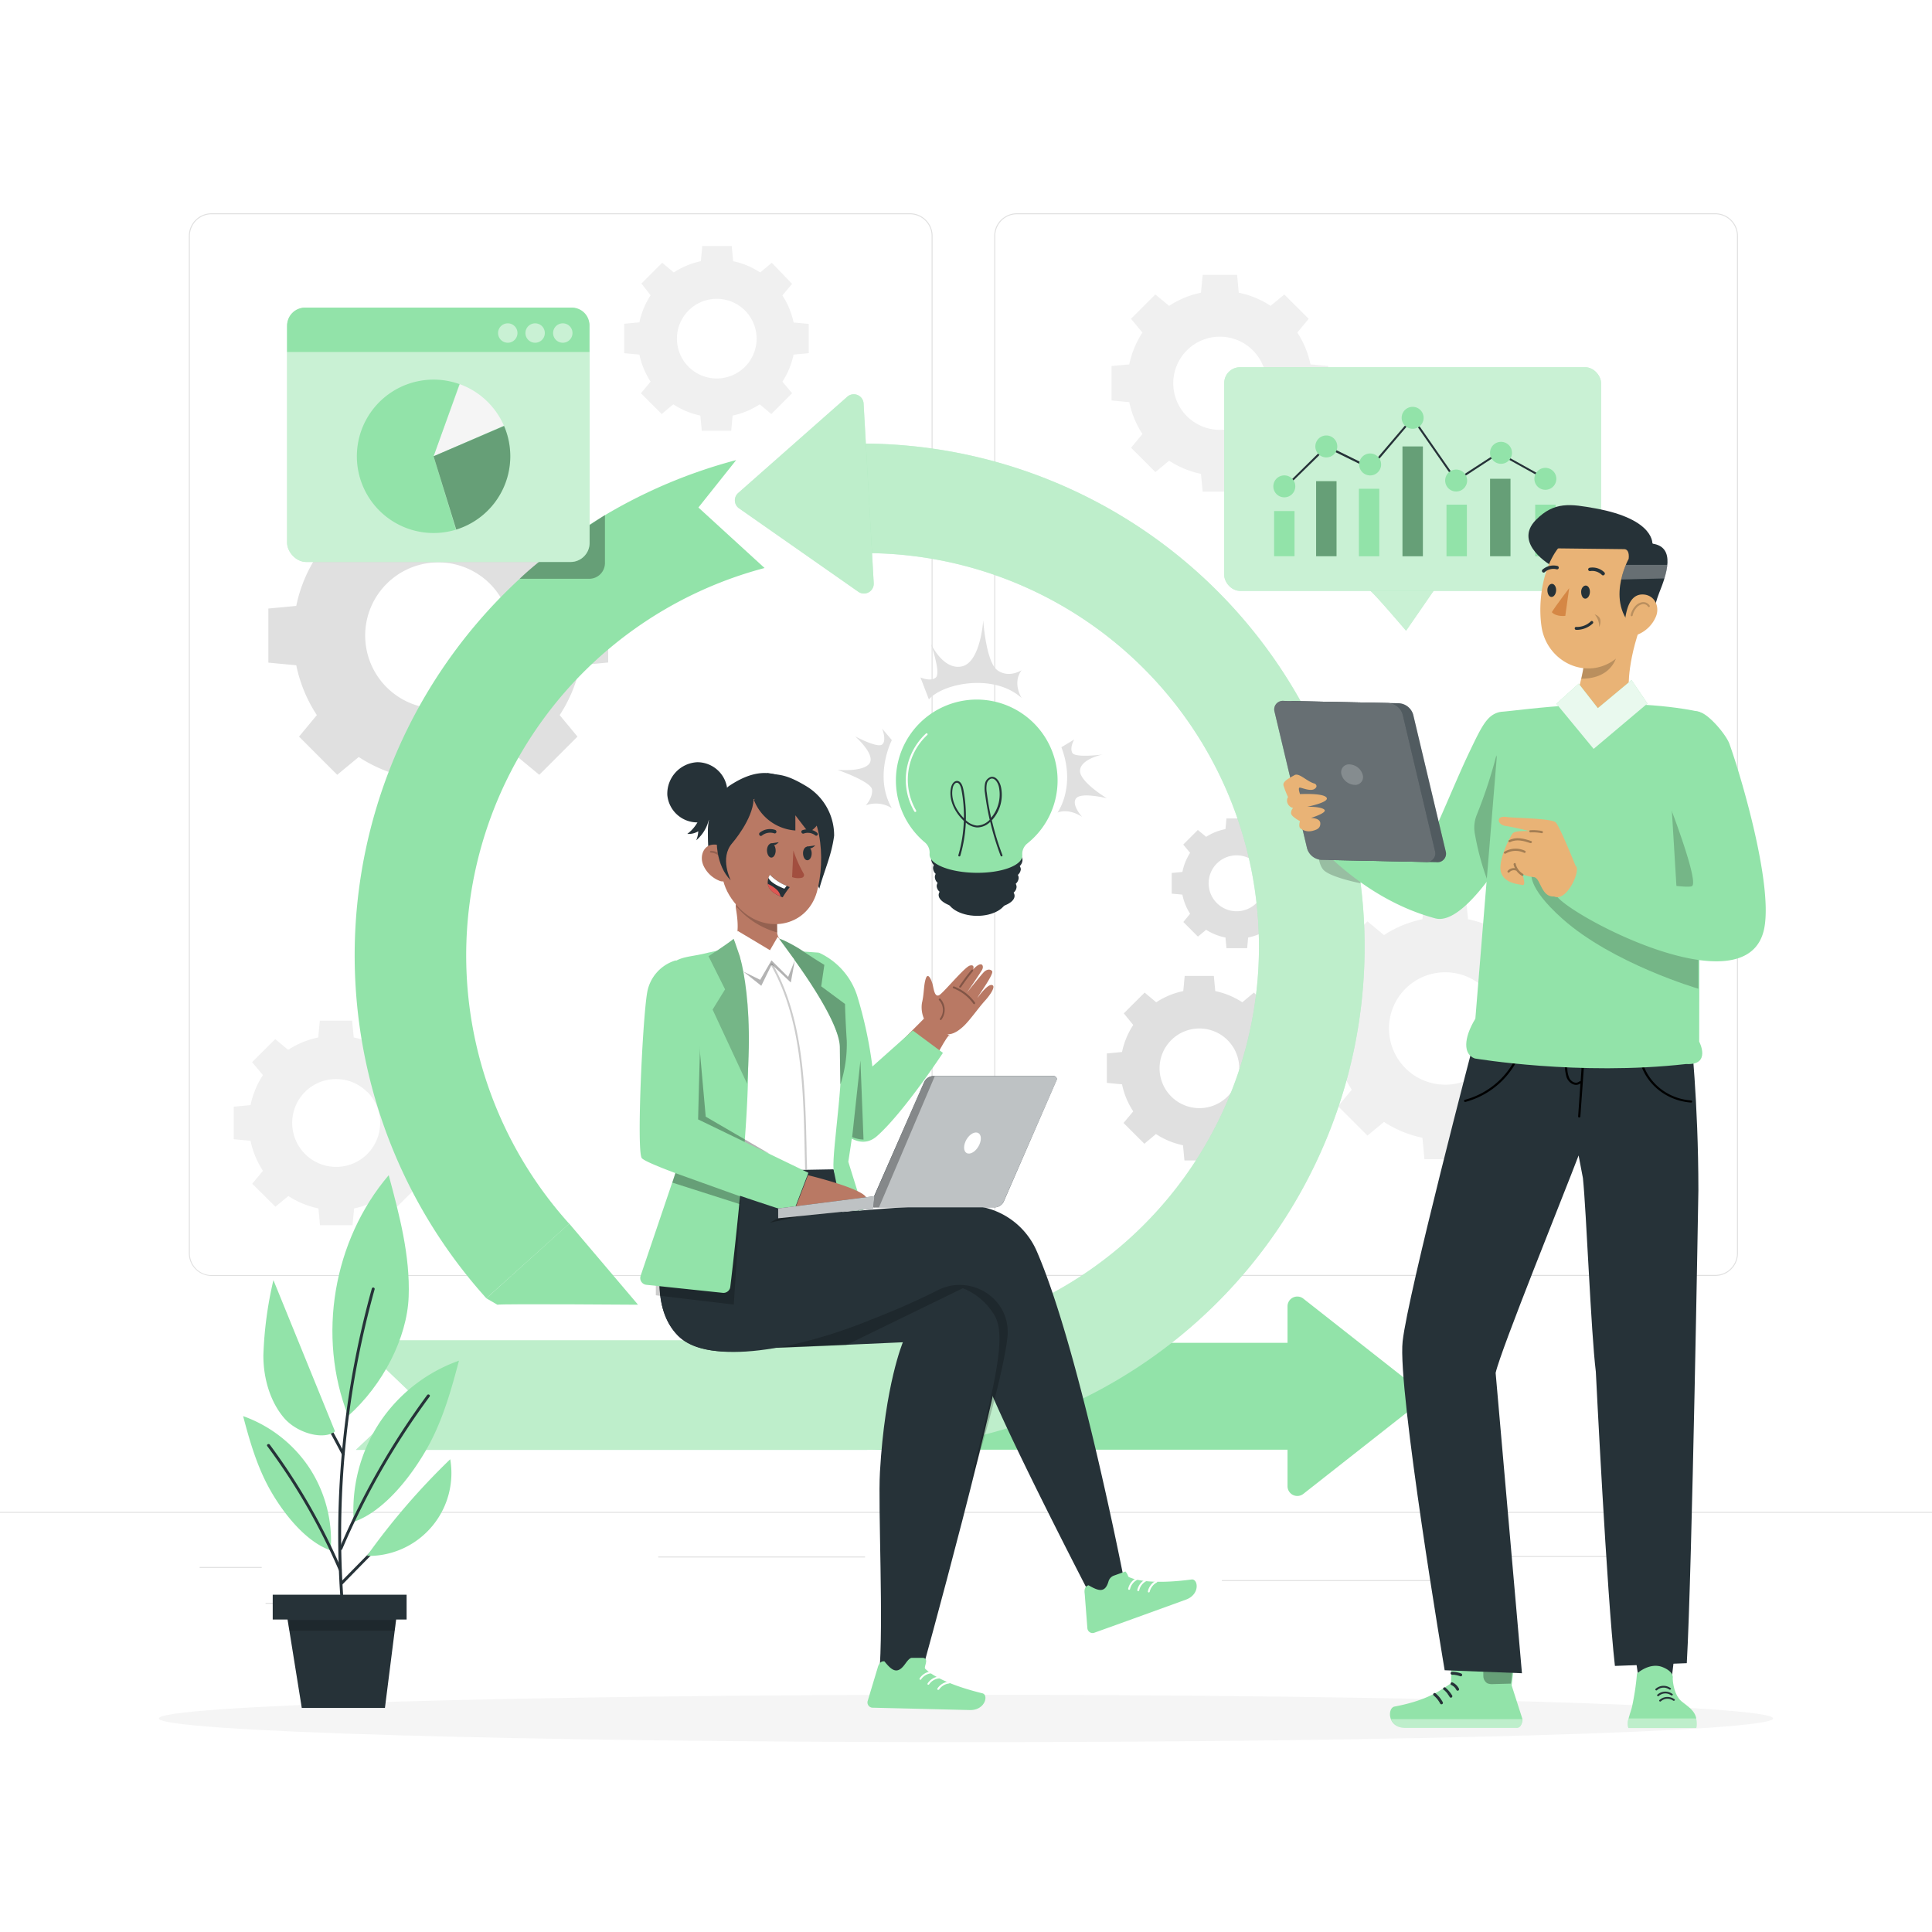 <svg class="animated" id="freepik_stories-agile-method" xmlns="http://www.w3.org/2000/svg" viewBox="0 0 500 500" version="1.1" xmlns:xlink="http://www.w3.org/1999/xlink" xmlns:svgjs="http://svgjs.com/svgjs"><style>svg#freepik_stories-agile-method:not(.animated) .animable {opacity: 0;}svg#freepik_stories-agile-method.animated #freepik--light-bulb--inject-20 {animation: 6s Infinite  linear heartbeat;animation-delay: 0s;}svg#freepik_stories-agile-method.animated #freepik--speech-bubble--inject-20 {animation: 6s Infinite  linear floating;animation-delay: 0s;}svg#freepik_stories-agile-method.animated #freepik--Tab--inject-20 {animation: 6s Infinite  linear floating;animation-delay: 0s;}            @keyframes heartbeat {                0% {                    transform: scale(1);                }                10% {                    transform: scale(1.1);                }                30% {                    transform: scale(1);                }                40% {                    transform: scale(1);                }                50% {                    transform: scale(1.1);                }                60% {                    transform: scale(1);                }                100% {                    transform: scale(1);                }            }                    @keyframes floating {                0% {                    opacity: 1;                    transform: translateY(0px);                }                50% {                    transform: translateY(-10px);                }                100% {                    opacity: 1;                    transform: translateY(0px);                }            }        </style><g id="freepik--background-complete--inject-20" class="animable" style="transform-origin: 250px 235.135px;"><path d="M82,143.89a37.23,37.23,0,0,0-5.33,12.92l-7.22.68v14l7.22.68A37.28,37.28,0,0,0,82,185.07l-4.61,5.56,9.88,9.89,5.57-4.61a37.42,37.42,0,0,0,12.92,5.33l.68,7.22h14l.68-7.22A37.42,37.42,0,0,0,134,195.91l5.57,4.61,9.88-9.89-4.61-5.56a37.28,37.28,0,0,0,5.33-12.93l7.22-.68v-14l-7.22-.68a37.23,37.23,0,0,0-5.33-12.92l4.61-5.57-9.88-9.88L134,133.05a37.25,37.25,0,0,0-12.92-5.34l-.68-7.21h-14l-.68,7.21a37.25,37.25,0,0,0-12.92,5.34l-5.57-4.61-9.88,9.88Zm44.81,7.21a18.92,18.92,0,1,1-26.76,0A18.91,18.91,0,0,1,126.82,151.1Z" style="fill: rgb(224, 224, 224); transform-origin: 113.42px 164.48px;" id="el8l64mxc9ihu" class="animable"></path><path d="M168.38,76.42a20.28,20.28,0,0,0-2.9,7l-3.93.37v7.61l3.93.37a20.28,20.28,0,0,0,2.9,7l-2.51,3,5.38,5.38,3-2.51a20.45,20.45,0,0,0,7,2.91l.37,3.93h7.61l.38-3.93a20.53,20.53,0,0,0,7-2.91l3,2.51,5.38-5.38-2.51-3a20.28,20.28,0,0,0,2.9-7l3.93-.37V83.83l-3.93-.37a20.28,20.28,0,0,0-2.9-7l2.51-3L199.74,68l-3,2.51a20.34,20.34,0,0,0-7-2.91l-.37-3.93h-7.62l-.37,3.93a20.26,20.26,0,0,0-7,2.91l-3-2.51-5.38,5.38Zm24.41,3.93a10.31,10.31,0,1,1-14.58,0A10.31,10.31,0,0,1,192.79,80.35Z" style="fill: rgb(240, 240, 240); transform-origin: 185.43px 87.575px;" id="eld95p1noexws" class="animable"></path><path d="M308,220.71a14.51,14.51,0,0,0-2,4.95l-2.76.26v5.35l2.76.26a14.35,14.35,0,0,0,2,4.95l-1.76,2.13,3.78,3.78,2.13-1.76a14.43,14.43,0,0,0,5,2l.26,2.76h5.35l.26-2.76a14.43,14.43,0,0,0,4.95-2l2.13,1.76,3.78-3.78-1.76-2.13a14.35,14.35,0,0,0,2-4.95l2.76-.26v-5.35l-2.76-.26a14.38,14.38,0,0,0-2-4.94l1.76-2.14-3.78-3.78-2.13,1.77a14.26,14.26,0,0,0-4.95-2l-.26-2.76h-5.35l-.26,2.76a14.43,14.43,0,0,0-5,2L310,214.8l-3.78,3.78Zm17.16,2.77a7.24,7.24,0,1,1-10.25,0A7.25,7.25,0,0,1,325.16,223.48Z" style="fill: rgb(224, 224, 224); transform-origin: 320.06px 228.6px;" id="el38k6vd2od6r" class="animable"></path><path d="M293.28,265.26a20.24,20.24,0,0,0-2.9,7l-3.93.37v7.62l3.93.37a20.24,20.24,0,0,0,2.9,7l-2.51,3,5.39,5.38,3-2.51a20.28,20.28,0,0,0,7,2.9l.37,3.93h7.61l.37-3.93a20.36,20.36,0,0,0,7-2.9l3,2.51,5.38-5.38-2.51-3a20.24,20.24,0,0,0,2.9-7l3.93-.37v-7.62l-3.93-.37a20.24,20.24,0,0,0-2.9-7l2.51-3-5.38-5.38-3,2.51a20.36,20.36,0,0,0-7-2.9l-.37-3.93H306.6l-.37,3.93a20.28,20.28,0,0,0-7,2.9l-3-2.51-5.39,5.38Zm24.41,3.92a10.31,10.31,0,1,1-14.57,0A10.32,10.32,0,0,1,317.69,269.18Z" style="fill: rgb(224, 224, 224); transform-origin: 310.33px 276.44px;" id="elainqasca93" class="animable"></path><path d="M349.84,250.33a28.55,28.55,0,0,0-4.1,9.94l-5.56.52v10.75l5.56.53a28.71,28.71,0,0,0,4.1,9.94l-3.55,4.28,7.61,7.6,4.28-3.54a28.55,28.55,0,0,0,9.94,4.1l.52,5.55h10.75l.53-5.55a28.71,28.71,0,0,0,9.94-4.1l4.28,3.54,7.6-7.6L398.2,282a28.71,28.71,0,0,0,4.1-9.94l5.55-.53V260.79l-5.55-.52a28.55,28.55,0,0,0-4.1-9.94l3.54-4.29-7.6-7.6L389.86,242a28.92,28.92,0,0,0-9.94-4.11l-.53-5.55H368.64l-.52,5.56a28.55,28.55,0,0,0-9.94,4.1l-4.28-3.55-7.61,7.6Zm34.47,5.55a14.55,14.55,0,1,1-20.58,0A14.56,14.56,0,0,1,384.31,255.88Z" style="fill: rgb(240, 240, 240); transform-origin: 374.015px 266.17px;" id="elb4ghz4vou8j" class="animable"></path><path d="M295.66,86.06a23.88,23.88,0,0,0-3.4,8.24l-4.6.43v8.91l4.6.44a23.88,23.88,0,0,0,3.4,8.24l-2.94,3.55,6.3,6.3,3.55-2.94a24,24,0,0,0,8.24,3.4l.44,4.6h8.91l.43-4.6a23.88,23.88,0,0,0,8.24-3.4l3.55,2.94,6.3-6.3-2.93-3.55a23.88,23.88,0,0,0,3.4-8.24l4.6-.44V94.73l-4.6-.43a23.71,23.71,0,0,0-3.41-8.24l2.94-3.55-6.3-6.3-3.55,2.94a23.69,23.69,0,0,0-8.24-3.4l-.43-4.61h-8.91l-.44,4.61a23.77,23.77,0,0,0-8.24,3.4L299,76.21l-6.3,6.3Zm28.57,4.6a12.06,12.06,0,1,1-17.06,0A12.07,12.07,0,0,1,324.23,90.66Z" style="fill: rgb(240, 240, 240); transform-origin: 315.705px 99.185px;" id="elmqydtg9z4vd" class="animable"></path><path d="M68.05,278.23A22.51,22.51,0,0,0,64.84,286l-4.34.41v8.42l4.34.4A22.56,22.56,0,0,0,68.05,303l-2.77,3.35,6,5.95,3.35-2.77a22.56,22.56,0,0,0,7.78,3.21l.4,4.34h8.42l.41-4.34a22.51,22.51,0,0,0,7.77-3.21l3.35,2.77,6-5.95L105.89,303a22.56,22.56,0,0,0,3.21-7.78l4.34-.4v-8.42L109.1,286a22.51,22.51,0,0,0-3.21-7.77l2.77-3.35-6-5.95-3.35,2.77a22.51,22.51,0,0,0-7.77-3.21l-.41-4.34H82.76l-.4,4.34a22.56,22.56,0,0,0-7.78,3.21l-3.35-2.77-6,5.95Zm27,4.34a11.38,11.38,0,1,1-16.1,0A11.38,11.38,0,0,1,95,282.57Z" style="fill: rgb(240, 240, 240); transform-origin: 86.97px 290.615px;" id="el19mu33mnxgc" class="animable"></path><path d="M443.92,330.2H263.17a5.87,5.87,0,0,1-5.86-5.86V61.06a5.87,5.87,0,0,1,5.86-5.86H443.92a5.87,5.87,0,0,1,5.86,5.86V324.34A5.87,5.87,0,0,1,443.92,330.2ZM263.17,55.45a5.62,5.62,0,0,0-5.61,5.61V324.34a5.62,5.62,0,0,0,5.61,5.61H443.92a5.61,5.61,0,0,0,5.61-5.61V61.06a5.61,5.61,0,0,0-5.61-5.61Z" style="fill: rgb(224, 224, 224); transform-origin: 353.545px 192.7px;" id="el7ipk0zqt9jk" class="animable"></path><path d="M235.49,330.2H54.75a5.87,5.87,0,0,1-5.87-5.86V61.06a5.87,5.87,0,0,1,5.87-5.86H235.49a5.86,5.86,0,0,1,5.86,5.86V324.34A5.86,5.86,0,0,1,235.49,330.2ZM54.75,55.45a5.62,5.62,0,0,0-5.62,5.61V324.34A5.62,5.62,0,0,0,54.75,330H235.49a5.61,5.61,0,0,0,5.61-5.61V61.06a5.61,5.61,0,0,0-5.61-5.61Z" style="fill: rgb(224, 224, 224); transform-origin: 145.115px 192.7px;" id="elf1hcrmhbjbh" class="animable"></path><rect y="391.27" width="500" height="0.25" style="fill: rgb(224, 224, 224); transform-origin: 250px 391.395px;" id="el80musaj3nhp" class="animable"></rect><rect x="51.67" y="405.53" width="16.06" height="0.25" style="fill: rgb(224, 224, 224); transform-origin: 59.7px 405.655px;" id="elslsczm4k5mi" class="animable"></rect><rect x="170.35" y="402.82" width="53.53" height="0.25" style="fill: rgb(224, 224, 224); transform-origin: 197.115px 402.945px;" id="eljqi29bvf5s" class="animable"></rect><rect x="68.73" y="414.82" width="36.25" height="0.25" style="fill: rgb(224, 224, 224); transform-origin: 86.855px 414.945px;" id="elij6z0cqmamq" class="animable"></rect><rect x="378.35" y="402.69" width="43.19" height="0.25" style="fill: rgb(224, 224, 224); transform-origin: 399.945px 402.815px;" id="elerw8d74sof" class="animable"></rect><rect x="430.45" y="402.69" width="6.33" height="0.25" style="fill: rgb(224, 224, 224); transform-origin: 433.615px 402.815px;" id="el44uid95er3f" class="animable"></rect><rect x="316.21" y="408.92" width="53.89" height="0.25" style="fill: rgb(224, 224, 224); transform-origin: 343.155px 409.045px;" id="elj1lxriyvwp" class="animable"></rect></g><g id="freepik--Shadow--inject-20" class="animable" style="transform-origin: 250px 444.735px;"><path d="M458.88,444.73c0,3.39-93.52,6.14-208.88,6.14s-208.88-2.75-208.88-6.14S134.64,438.6,250,438.6,458.88,441.35,458.88,444.73Z" style="fill: rgb(245, 245, 245); transform-origin: 250px 444.735px;" id="el0shikbdqctzq" class="animable"></path></g><g id="freepik--light-bulb--inject-20" class="animable animator-active" style="transform-origin: 251.6px 198.786px;"><g id="freepik--freepik--light-bulb--inject-2--inject-20" class="animable" style="transform-origin: 252.781px 209.035px;"><path d="M260.55,232.51c0,2.54-3.53,4.57-7.82,4.51s-7.74-2.15-7.71-4.69,3.53-4.57,7.81-4.5S260.58,230,260.55,232.51Z" style="fill: rgb(38, 50, 56); transform-origin: 252.785px 232.425px;" id="elx44pnjtmqbl" class="animable"></path><path d="M263.91,224.14a2.33,2.33,0,0,0,.71-1.53c0-2.49-5.24-4.57-11.77-4.64S241,219.86,241,222.34a2.27,2.27,0,0,0,.67,1.53,1.83,1.83,0,0,0-.2.76,2.22,2.22,0,0,0,.69,1.53,1.71,1.71,0,0,0-.22.8,2.14,2.14,0,0,0,.72,1.53,1.61,1.61,0,0,0-.25.82,2.08,2.08,0,0,0,.77,1.48,1.65,1.65,0,0,0-.26.83c0,2.07,4.35,3.82,9.78,3.86s9.85-1.52,9.87-3.63a1.56,1.56,0,0,0-.25-.84,2.06,2.06,0,0,0,.77-1.47,1.79,1.79,0,0,0-.22-.82,2.19,2.19,0,0,0,.76-1.48,1.67,1.67,0,0,0-.21-.82,2.2,2.2,0,0,0,.77-1.48A2,2,0,0,0,263.91,224.14Z" style="fill: rgb(38, 50, 56); transform-origin: 252.81px 226.724px;" id="eljha2yjd7byr" class="animable"></path><path d="M273.7,202.17A20.92,20.92,0,1,0,239.34,218a3.45,3.45,0,0,1,1.23,3v.17c0,2.52,5.34,4.63,12,4.71s12-1.91,12-4.44v-.16a3.47,3.47,0,0,1,1.31-3A20.86,20.86,0,0,0,273.7,202.17Z" style="fill: rgb(146, 227, 169); transform-origin: 252.781px 203.466px;" id="elbc7yjoubwbc" class="animable"></path><path d="M236.84,210.13a.26.26,0,0,1-.21-.12,16.33,16.33,0,0,1,3-20.17.25.25,0,0,1,.35.37,15.82,15.82,0,0,0-2.89,19.54.26.26,0,0,1-.09.35A.28.28,0,0,1,236.84,210.13Z" style="fill: rgb(255, 255, 255); transform-origin: 237.238px 199.951px;" id="els4lacijm9s9" class="animable"></path><path d="M243.12,230.84a26.06,26.06,0,0,0,19.11.23,23.32,23.32,0,0,1-19.11-.23Z" style="fill: rgb(38, 50, 56); transform-origin: 252.675px 231.922px;" id="el0hlpnhyzpqke" class="animable"></path><path d="M243,228.6a26.11,26.11,0,0,0,19.11.23A23.4,23.4,0,0,1,243,228.6Z" style="fill: rgb(38, 50, 56); transform-origin: 252.555px 229.678px;" id="el61pm7kxdu" class="animable"></path><path d="M242.84,226.35a26.06,26.06,0,0,0,19.11.23,23.32,23.32,0,0,1-19.11-.23Z" style="fill: rgb(38, 50, 56); transform-origin: 252.395px 227.432px;" id="el1i9z5ylnfhi" class="animable"></path><path d="M248.26,221.64h-.07a.25.25,0,0,1-.17-.31,36,36,0,0,0,1.42-8.88L249,212c-2.33-2.42-3.41-5.41-2.91-8,.18-1,.75-1.89,1.59-1.89h0c1.06,0,1.48,1.4,1.64,2.22a37.13,37.13,0,0,1,.64,7.94,4.79,4.79,0,0,0,2.88,1.39,4.65,4.65,0,0,0,3.29-1.51c-.52-2.26-.92-4.56-1.22-6.88a7.22,7.22,0,0,1,0-2.41,2.24,2.24,0,0,1,1.53-1.79c1.26-.27,2.25,1.07,2.6,2.54a9.74,9.74,0,0,1-2.27,8.6l-.08.09a69.09,69.09,0,0,0,2.74,9,.25.25,0,1,1-.47.18,70.9,70.9,0,0,1-2.69-8.79,4.8,4.8,0,0,1-3.45,1.45,5,5,0,0,1-2.87-1.26,36.22,36.22,0,0,1-1.43,8.6A.25.25,0,0,1,248.26,221.64Zm-.62-19.07c-.56,0-1,.77-1.1,1.49-.47,2.43.57,5.26,2.78,7.56l.14.14a35.82,35.82,0,0,0-.64-7.37c-.08-.42-.41-1.8-1.16-1.82Zm9.09-1.08-.2,0a1.78,1.78,0,0,0-1.15,1.42,6.44,6.44,0,0,0,0,2.23q.42,3.29,1.13,6.5a9.37,9.37,0,0,0,2-8C258.27,202.57,257.56,201.49,256.73,201.49Z" style="fill: rgb(38, 50, 56); transform-origin: 252.709px 211.339px;" id="elztescbz038d" class="animable"></path></g><path d="M238.21,175.32s2.65,1.19,4,0-1.32-8.78-1.32-8.78,3.12,6.93,8,5.93,5.57-11.92,5.57-11.92.7,10.75,3.66,12.9,6.28,0,6.28,0c-2.51,3.31,0,7.19,0,7.19-7.29-6.53-20.48-3.76-24,.37Zm-9.91,13.25s1.24,3.1,0,4.1-7-2.11-7-2.11,5.24,4.58,3.76,6.94-8.31,1.74-8.31,1.74,8.66,3,8.93,5.08-1.61,4.1-1.61,4.1a7.65,7.65,0,0,1,6.74.74c-4.79-8.32,0-17.62,0-17.62Zm51.77,22.85s-2.92-3.18-1.55-4.83,7.93,0,7.93,0-7.19-4.31-6.94-7.25,5.82-4.07,5.82-4.07-7.05.93-7.81-.42.49-3.47.49-3.47l-3.32,2c3.85,10.19-1,16.91-1,16.91C276.8,209.08,280.07,211.42,280.07,211.42Z" style="fill: rgb(224, 224, 224); transform-origin: 251.6px 185.985px;" id="elq2hkh3oyqrs" class="animable"></path></g><g id="freepik--speech-bubble--inject-20" class="animable" style="transform-origin: 365.59px 129.135px;"><path d="M354.49,152.8c.63.12,9.4,10.43,9.4,10.43l7.53-10.91Z" style="fill: rgb(146, 227, 169); transform-origin: 362.955px 157.775px;" id="eleqimibsbquc" class="animable"></path><g id="el81ut9tabd7x"><path d="M354.49,152.8c.63.12,9.4,10.43,9.4,10.43l7.53-10.91Z" style="fill: rgb(255, 255, 255); opacity: 0.5; transform-origin: 362.955px 157.775px;" class="animable"></path></g><rect x="316.83" y="95.04" width="97.52" height="57.88" rx="4.09" style="fill: rgb(146, 227, 169); transform-origin: 365.59px 123.98px;" id="eloc2gyzc1yhq" class="animable"></rect><g id="eln41j22rsu5c"><rect x="316.83" y="95.04" width="97.52" height="57.88" rx="4.09" style="fill: rgb(255, 255, 255); opacity: 0.5; transform-origin: 365.59px 123.98px;" class="animable"></rect></g><path d="M331.66,127.37l-.33-.37c.41-.37,11.71-11.53,11.83-11.64l.12-.13,11.25,5.54,11.09-13,.18.27,11.12,16,10.78-7,.27.42-11.18,7.29-11.22-16.15-10.91,12.85-11.28-5.55C342.07,117.14,332.07,127,331.66,127.37Z" style="fill: rgb(38, 50, 56); transform-origin: 359.65px 117.57px;" id="elv3pww4dh5k" class="animable"></path><rect x="329.74" y="132.26" width="5.28" height="11.69" style="fill: rgb(146, 227, 169); transform-origin: 332.38px 138.105px;" id="el8xg8q8tmx34" class="animable"></rect><rect x="340.61" y="124.53" width="5.28" height="19.42" style="fill: rgb(146, 227, 169); transform-origin: 343.25px 134.24px;" id="elulbd2k5dls" class="animable"></rect><rect x="351.68" y="126.49" width="5.28" height="17.47" style="fill: rgb(146, 227, 169); transform-origin: 354.32px 135.225px;" id="ellmrx9a4ssgl" class="animable"></rect><rect x="362.96" y="115.54" width="5.28" height="28.42" style="fill: rgb(146, 227, 169); transform-origin: 365.6px 129.75px;" id="el90eksilixe9" class="animable"></rect><rect x="374.35" y="130.61" width="5.28" height="13.35" style="fill: rgb(146, 227, 169); transform-origin: 376.99px 137.285px;" id="elbit7g4fbxj8" class="animable"></rect><path d="M335.22,125.86a2.84,2.84,0,1,1-2.84-2.83A2.84,2.84,0,0,1,335.22,125.86Z" style="fill: rgb(146, 227, 169); transform-origin: 332.38px 125.87px;" id="elr4o0dv65fg" class="animable"></path><path d="M346.09,115.54a2.84,2.84,0,1,1-2.84-2.84A2.84,2.84,0,0,1,346.09,115.54Z" style="fill: rgb(146, 227, 169); transform-origin: 343.25px 115.54px;" id="el7vmzc1d7ntr" class="animable"></path><path d="M357.43,120.19a2.84,2.84,0,1,1-2.84-2.83A2.84,2.84,0,0,1,357.43,120.19Z" style="fill: rgb(146, 227, 169); transform-origin: 354.59px 120.2px;" id="elv9baxlyg2xg" class="animable"></path><path d="M368.43,108.13a2.84,2.84,0,1,1-2.83-2.84A2.84,2.84,0,0,1,368.43,108.13Z" style="fill: rgb(146, 227, 169); transform-origin: 365.59px 108.13px;" id="elkhp8t93jy1k" class="animable"></path><path d="M379.69,124.35a2.84,2.84,0,1,1-2.84-2.83A2.84,2.84,0,0,1,379.69,124.35Z" style="fill: rgb(146, 227, 169); transform-origin: 376.85px 124.36px;" id="el8dy2nkf2vj7" class="animable"></path><rect x="385.63" y="123.91" width="5.28" height="20.04" style="fill: rgb(146, 227, 169); transform-origin: 388.27px 133.93px;" id="elmjofv1bx8gj" class="animable"></rect><g id="elofr6t01gkeo"><rect x="340.61" y="124.53" width="5.28" height="19.42" style="opacity: 0.3; transform-origin: 343.25px 134.24px;" class="animable"></rect></g><g id="el5czcpyva2qx"><rect x="362.96" y="115.54" width="5.28" height="28.42" style="opacity: 0.3; transform-origin: 365.6px 129.75px;" class="animable"></rect></g><g id="el90pa6oyyoos"><rect x="385.63" y="123.91" width="5.28" height="20.04" style="opacity: 0.3; transform-origin: 388.27px 133.93px;" class="animable"></rect></g><rect x="397.31" y="130.61" width="5.28" height="13.35" style="fill: rgb(146, 227, 169); transform-origin: 399.95px 137.285px;" id="elpp9bn279h99" class="animable"></rect><polygon points="399.82 124.13 387.71 117.41 387.95 116.97 400.06 123.69 399.82 124.13" style="fill: rgb(38, 50, 56); transform-origin: 393.885px 120.55px;" id="eln6pve9aqqh" class="animable"></polygon><path d="M391.3,117.19a2.84,2.84,0,1,1-2.84-2.84A2.84,2.84,0,0,1,391.3,117.19Z" style="fill: rgb(146, 227, 169); transform-origin: 388.46px 117.19px;" id="el39p21kibh4n" class="animable"></path><path d="M402.78,123.91a2.84,2.84,0,1,1-2.84-2.83A2.84,2.84,0,0,1,402.78,123.91Z" style="fill: rgb(146, 227, 169); transform-origin: 399.94px 123.92px;" id="el79aug9efrst" class="animable"></path></g><g id="freepik--character-1--inject-20" class="animable" style="transform-origin: 229.827px 272.298px;"><path d="M333.21,384.62V338.09a2.53,2.53,0,0,1,4.1-2l29.58,23.26a2.54,2.54,0,0,1,0,4l-29.58,23.26A2.53,2.53,0,0,1,333.21,384.62Z" style="fill: rgb(146, 227, 169); transform-origin: 350.537px 361.35px;" id="el085ajd04cbln" class="animable"></path><rect x="198.49" y="347.52" width="139.51" height="27.66" style="fill: rgb(146, 227, 169); transform-origin: 268.245px 361.35px;" id="el5cckkx0p8cp" class="animable"></rect><path d="M222.94,375.23H92.1L107,361.14,92.1,346.88H222.94a101.87,101.87,0,1,0,0-203.73V114.79a130.22,130.22,0,1,1,0,260.44Z" style="fill: rgb(146, 227, 169); transform-origin: 222.63px 245.01px;" id="eld88otx9u9m4" class="animable"></path><g id="elqhn4bl85q3"><g style="opacity: 0.4; transform-origin: 222.63px 245.01px;" class="animable"><path d="M222.94,375.23H92.1L107,361.14,92.1,346.88H222.94a101.87,101.87,0,1,0,0-203.73V114.79a130.22,130.22,0,1,1,0,260.44Z" style="fill: rgb(255, 255, 255); transform-origin: 222.63px 245.01px;" id="eleymsfwbo8v" class="animable"></path></g></g><path d="M125.87,336a132.58,132.58,0,0,1,64.65-216.93l-9.77,12.27L197.87,147a103.72,103.72,0,0,0-50.56,169.7Z" style="fill: rgb(146, 227, 169); transform-origin: 144.829px 227.535px;" id="elbhu683dlkmv" class="animable"></path><path d="M128.72,337.66c1.07-.27,36.4,0,36.4,0l-17.81-21L125.87,336Z" style="fill: rgb(146, 227, 169); transform-origin: 145.495px 327.16px;" id="el7a6onf4u3bp" class="animable"></path><path d="M223.5,104.46l2.62,46.45a2.54,2.54,0,0,1-4,2.23l-30.84-21.57a2.53,2.53,0,0,1-.22-4l28.21-24.89A2.54,2.54,0,0,1,223.5,104.46Z" style="fill: rgb(146, 227, 169); transform-origin: 208.154px 127.819px;" id="el2pdo8bt3ztc" class="animable"></path><g id="elzrsvl9rsacj"><path d="M223.5,104.46l2.62,46.45a2.54,2.54,0,0,1-4,2.23l-30.84-21.57a2.53,2.53,0,0,1-.22-4l28.21-24.89A2.54,2.54,0,0,1,223.5,104.46Z" style="fill: rgb(255, 255, 255); opacity: 0.4; transform-origin: 208.154px 127.819px;" class="animable"></path></g><path d="M208.94,203.63a14.83,14.83,0,0,1,6.93,12.65c-.67,5.11-2.45,8.73-3.83,13.7l-13.55-29.91C201.66,200.69,203.08,200.05,208.94,203.63Z" style="fill: rgb(38, 50, 56); transform-origin: 207.18px 215.025px;" id="elbqtknjhjh1m" class="animable"></path><path d="M202.14,201c-5.31-2.47-10.52.45-13.55,2.47a15.25,15.25,0,0,0-5.39,11.29c0,4.07,0,9,2.47,11.13a6.6,6.6,0,0,0,5.06,1.63l20.15-18.59A23.55,23.55,0,0,0,202.14,201Z" style="fill: rgb(38, 50, 56); transform-origin: 197.04px 213.805px;" id="el60lc3xzp66i" class="animable"></path><path d="M202.49,256.07c-1.55,1.6-3,1.06-5,.22-12.3-4.43-8.66-10.37-8.66-10.37,2.34-2.74,2.44-6,1.59-11a2.07,2.07,0,0,1,0-.43,3.26,3.26,0,0,1,.61-1.86,3.31,3.31,0,0,1,4.59-.86h0l5.51,1.58h0c0,.07,0,.15.05.23,0,2.74-.07,4.86-.05,6.52a4.19,4.19,0,0,1,0,.61h0a3.22,3.22,0,0,1,0,.62c.13,2.28,4,5.64,5.57,6.43C207.64,248.3,207.74,250.68,202.49,256.07Z" style="fill: rgb(185, 121, 100); transform-origin: 197.762px 244.147px;" id="elaguvi4lgpju" class="animable"></path><g id="elkv319ta4p8"><path d="M201.06,233.32h0a.93.93,0,0,0,.05.24c0,2.74-.06,4.86,0,6.52a4.12,4.12,0,0,0,0,.61h0c0,.21,0,.43.08.64h0a21.27,21.27,0,0,1-10.7-6.86h0a3.38,3.38,0,0,1,.56-1.85,3.31,3.31,0,0,1,4.58-.91Z" style="isolation: isolate; opacity: 0.2; transform-origin: 195.84px 236.243px;" class="animable"></path></g><path d="M186.22,215.94c.21,9.42.09,13.39,4.57,18.51,6.74,7.68,18,5.63,20.62-3.61,2.27-8.32,1.59-22.3-7.29-26.63S186,206.51,186.22,215.94Z" style="fill: rgb(185, 121, 100); transform-origin: 199.366px 221.011px;" id="elk7dg33q6nz" class="animable"></path><path d="M182.05,224a7.63,7.63,0,0,0,4.29,4c2.45.84,4.08-3.08,3.44-5.66a5.06,5.06,0,0,0-5.39-3.74C182,218.86,181,221.68,182.05,224Z" style="fill: rgb(185, 121, 100); transform-origin: 185.777px 223.346px;" id="el1zf77t9tzuij" class="animable"></path><g id="el6w44tbn21p2"><path d="M187.38,224.2h0a.26.26,0,0,1-.25-.26,3.19,3.19,0,0,0-3.13-3.25.25.25,0,0,1-.25-.25.26.26,0,0,1,.25-.25h0a3.69,3.69,0,0,1,3.62,3.76A.25.25,0,0,1,187.38,224.2Z" style="opacity: 0.2; transform-origin: 185.685px 222.195px;" class="animable"></path></g><path d="M198.49,220c0,1,.44,1.87,1.06,1.94s1.15-.7,1.19-1.7-.44-1.87-1.06-1.94S198.53,219,198.49,220Z" style="fill: rgb(38, 50, 56); transform-origin: 199.616px 220.12px;" id="elj1iqzm713s" class="animable"></path><path d="M207.82,220.75c0,1,.44,1.82,1.05,1.88S210,222,210.06,221s-.44-1.82-1.06-1.88S207.85,219.78,207.82,220.75Z" style="fill: rgb(38, 50, 56); transform-origin: 208.942px 220.875px;" id="elc5n83d1igai" class="animable"></path><path d="M196.81,216.34a.44.44,0,0,0,.35-.08,3.42,3.42,0,0,1,3.19-.6.43.43,0,0,0,.57-.27.51.51,0,0,0-.3-.61,4.24,4.24,0,0,0-4,.71.48.48,0,0,0-.06.66A.5.5,0,0,0,196.81,216.34Z" style="fill: rgb(38, 50, 56); transform-origin: 198.697px 215.454px;" id="eltch5a6fam9g" class="animable"></path><path d="M211.35,216.27a.34.34,0,0,0,.24-.18.51.51,0,0,0-.19-.63,3.92,3.92,0,0,0-3.8-.58.44.44,0,0,0-.16.59.46.46,0,0,0,.57.25,3.1,3.1,0,0,1,3,.49A.38.38,0,0,0,211.35,216.27Z" style="fill: rgb(38, 50, 56); transform-origin: 209.509px 215.457px;" id="el5ij9j43eymo" class="animable"></path><path d="M205.32,220.08a32.37,32.37,0,0,0,2.66,6,.73.73,0,0,1-.43,1.08A4.62,4.62,0,0,1,205,227Z" style="fill: rgb(162, 78, 63); transform-origin: 206.542px 223.674px;" id="elyg4pqjl3dm" class="animable"></path><path d="M199.32,218.3l2.22-.33S200.21,219.49,199.32,218.3Z" style="fill: rgb(38, 50, 56); transform-origin: 200.43px 218.363px;" id="el0vhas6z8e6s" class="animable"></path><path d="M208.78,219.11l2.21-.33S209.67,220.3,208.78,219.11Z" style="fill: rgb(38, 50, 56); transform-origin: 209.885px 219.173px;" id="elpinf9uulykh" class="animable"></path><path d="M204.39,229.59a22,22,0,0,0-1.83,2.64c-.18-.06-.35-.13-.53-.21-2.38-1-3.17-2.18-3.32-3.26a3.36,3.36,0,0,1,.19-1.56,3.25,3.25,0,0,1,.4-.8,12.11,12.11,0,0,0,4.29,2.85C204.07,229.47,204.39,229.59,204.39,229.59Z" style="fill: rgb(38, 50, 56); transform-origin: 201.539px 229.315px;" id="elpfdftzoyvb" class="animable"></path><path d="M203.59,229.25,203,230c-2.25-.9-3.7-1.84-4.13-2.81a3.25,3.25,0,0,1,.4-.8A12.11,12.11,0,0,0,203.59,229.25Z" style="fill: rgb(255, 255, 255); transform-origin: 201.23px 228.195px;" id="elnn2gyp39z1" class="animable"></path><path d="M202,232c-2.38-1-3.17-2.18-3.32-3.26a8.27,8.27,0,0,1,2.43,1.59A3.06,3.06,0,0,1,202,232Z" style="fill: rgb(222, 87, 83); transform-origin: 200.34px 230.37px;" id="elahrto2rt80h" class="animable"></path><path d="M189.48,218.23s5.38-6.15,5.55-11.4c0,0,19.25-4.28,17.48,12.34,0,0,4.16-14.37-11.57-16.72s-19,18.2-11.85,25.36C189.12,227.74,186.15,222.09,189.48,218.23Z" style="fill: rgb(38, 50, 56); transform-origin: 199.248px 215.037px;" id="eli7matc599h" class="animable"></path><path d="M172.7,205.72a7.79,7.79,0,1,0,7.76-8.46A8.16,8.16,0,0,0,172.7,205.72Z" style="fill: rgb(38, 50, 56); transform-origin: 180.473px 205.05px;" id="elpox29zwrh5c" class="animable"></path><path d="M208.09,204.51a13.47,13.47,0,0,1,3.95,7.41c0,2.05-2.79,3.53-2.79,3.53L205.84,211v3.93a12.42,12.42,0,0,1-10.71-7.85l3.11-5.56S206.24,202.91,208.09,204.51Z" style="fill: rgb(38, 50, 56); transform-origin: 203.585px 208.485px;" id="elk6qofxd43zl" class="animable"></path><path d="M181.5,210.21a9.54,9.54,0,0,1-3.63,5.6,4.71,4.71,0,0,0,2.84-.68,7,7,0,0,1-.53,2.34,9.93,9.93,0,0,0,3.52-7.76Z" style="fill: rgb(38, 50, 56); transform-origin: 180.786px 213.59px;" id="elr9e1pxmm1m" class="animable"></path><path d="M291.72,413l-9.34.27s-16.67-32.09-24.67-50.08c-9.45-21.26-7.37-28.11-10.21-28.23-5.24-.23-58.67,24.34-72.05,10.71s6-46.46,6-46.46,29.82-4.61,32.25,2.67c.6,2.15,1.9,4.37,2.21,6.58s1.09,5.41,1.09,5.41h0c.7-.18,21.14-2.16,33.83-1.87a19.58,19.58,0,0,1,17.49,11.83C279.77,350.23,291.72,413,291.72,413Z" style="fill: rgb(38, 50, 56); transform-origin: 231.23px 355.52px;" id="elj6naw658iq" class="animable"></path><path d="M197.66,348.91s2.18,0,36-1.53c0,0-4.64,11-5.93,33.55-.53,9.28,1,39.38-.21,52.69.58.83,6.8,3.58,10.59.8,0,0,21.94-79.18,21.72-89.92s-12.67-13.91-12.67-13.91S223.16,344.5,197.66,348.91Z" style="fill: rgb(38, 50, 56); transform-origin: 228.746px 383.112px;" id="elnwin7vfz5bf" class="animable"></path><g id="el700z0a58dwk"><path d="M229.12,340.05q6.94-2.81,13.63-6.17c7.73-3.9,17.23,1.11,18,9.74,0,.29,0,.58.05.88.1,4.36-3.79,20.73-9.37,38.52.15-1.06.35-2.1.6-3.13,5.54-22.22,8.31-33.77,5.54-39.14a16.68,16.68,0,0,0-8.38-7.36l-30.22,14.73c-16.65.73-19.13.76-19.43.76A149.29,149.29,0,0,0,229.12,340.05Z" style="isolation: isolate; opacity: 0.2; transform-origin: 230.171px 357.779px;" class="animable"></path></g><path d="M239.69,429.93a.84.84,0,0,0-.86-.88H236c-.72,0-1.5,1.27-1.94,1.83-1.89,2.46-3.24,1.48-5.17-.92-1.26-.17-1.64,1.27-1.75,1.66l-2.58,8.57a1.36,1.36,0,0,0,.89,1.7,1.32,1.32,0,0,0,.39.06l10.47.25,14.67.36c4,.09,4.92-3.92,3.28-4.33-7.36-1.81-12.55-4.12-14.79-6.33C239.15,431.61,239.62,430.81,239.69,429.93Z" style="fill: rgb(146, 227, 169); transform-origin: 239.765px 435.806px;" id="elip3z4kr27l" class="animable"></path><path d="M238.22,434.74a.24.24,0,0,1-.14-.05.24.24,0,0,1-.07-.34,4,4,0,0,1,2.92-1.78.25.25,0,0,1,0,.49,3.58,3.58,0,0,0-2.55,1.56A.25.25,0,0,1,238.22,434.74Z" style="fill: rgb(255, 255, 255); transform-origin: 239.549px 433.655px;" id="el3pqh7zon3mm" class="animable"></path><path d="M240.28,436a.24.24,0,0,1-.14,0,.24.24,0,0,1-.07-.34,4,4,0,0,1,2.92-1.78.25.25,0,0,1,0,.49,3.58,3.58,0,0,0-2.55,1.56A.25.25,0,0,1,240.28,436Z" style="fill: rgb(255, 255, 255); transform-origin: 241.609px 434.945px;" id="elrdm1ki4cap" class="animable"></path><path d="M242.82,437.32a.25.25,0,0,1-.14,0,.26.26,0,0,1-.07-.35,4.12,4.12,0,0,1,2.92-1.78.25.25,0,0,1,.28.23.25.25,0,0,1-.22.27,3.6,3.6,0,0,0-2.56,1.56A.26.26,0,0,1,242.82,437.32Z" style="fill: rgb(255, 255, 255); transform-origin: 244.191px 436.259px;" id="elcqicintkidc" class="animable"></path><path d="M291.26,406.7l-3,1.07a2.25,2.25,0,0,0-1.38,1.5c-.88,3-2.49,2.55-5.16,1-1.24.29-1.07,1.77-1,2.17l.69,8.92a1.36,1.36,0,0,0,1.45,1.27,1.24,1.24,0,0,0,.38-.09l9.86-3.55,13.8-5c3.76-1.36,3.17-5.43,1.5-5.22-7.53,1-13.2.7-16.08-.56C291.78,408.05,292.09,407.64,291.26,406.7Z" style="fill: rgb(146, 227, 169); transform-origin: 295.186px 414.667px;" id="elxvqmer1u43i" class="animable"></path><path d="M292.22,411.45h-.05a.27.27,0,0,1-.2-.3,4.1,4.1,0,0,1,2.08-2.72.25.25,0,0,1,.23.45,3.53,3.53,0,0,0-1.82,2.37A.25.25,0,0,1,292.22,411.45Z" style="fill: rgb(255, 255, 255); transform-origin: 293.192px 409.926px;" id="el9a9pska76y8" class="animable"></path><path d="M294.58,411.78h-.06a.25.25,0,0,1-.19-.29,4.1,4.1,0,0,1,2.08-2.72.25.25,0,0,1,.34.11.25.25,0,0,1-.11.33,3.57,3.57,0,0,0-1.82,2.38A.25.25,0,0,1,294.58,411.78Z" style="fill: rgb(255, 255, 255); transform-origin: 295.55px 410.261px;" id="el8gfx4fxiqqd" class="animable"></path><path d="M297.31,412.12h-.05a.25.25,0,0,1-.19-.3,4.08,4.08,0,0,1,2.07-2.72.25.25,0,1,1,.23.45,3.64,3.64,0,0,0-1.82,2.37A.25.25,0,0,1,297.31,412.12Z" style="fill: rgb(255, 255, 255); transform-origin: 298.286px 410.596px;" id="elpajujfeqidc" class="animable"></path><path d="M222.33,313.27l-4.29.41s-.36-2.95-.72-5.13-2.74-9.64-3.33-11.79c-12.28,1.22-33.12.49-33.12.49s-18.8,34.77-5.43,48.36c8,8.15,31.68,3.38,49.19-3.78Z" style="fill: rgb(38, 50, 56); transform-origin: 197.635px 323.322px;" id="elnvwpze3xpnr" class="animable"></path><g id="elnkd586visg"><path d="M218,312.5l-18.83,3.93s10.3-5.59,18.11-7.86C217.68,310.8,218,312.5,218,312.5Z" style="isolation: isolate; opacity: 0.3; transform-origin: 208.585px 312.5px;" class="animable"></path></g><path d="M245.65,268.24c.11-1.66-4.8,7.83-4.8,7.83l-8.29-5.85,6.6-6.64s6.7,4.38,6.59,4.52" style="fill: rgb(185, 121, 100); transform-origin: 239.156px 269.825px;" id="elrwbgzwrqeyo" class="animable"></path><path d="M212.4,246.77a18.46,18.46,0,0,1,9.37,10.73,110,110,0,0,1,4,18.51l10.46-9.32,7.8,5.79S233.82,288,226.93,294.05c-5.73,5-12.21-4.72-12.21-4.72l-2.82-42.8Z" style="fill: rgb(146, 227, 169); transform-origin: 227.965px 271.005px;" id="elrsiassl10r" class="animable"></path><g id="eld7oklbmccu"><polygon points="192.16 302.34 189.91 337.63 169.73 335.22 169.73 331.6 192.16 302.34" style="opacity: 0.2; transform-origin: 180.945px 319.985px;" class="animable"></polygon></g><path d="M182.4,303.22c-.79-9-4-25.36-9.44-42.59-1.78-5.6,4.58-11.79,4.58-11.79s4.11-.33,4.86-.41,1.67-.18,2.52-.25a120,120,0,0,1,17.33-.59c1.44.08,2.91.2,4.35.32.47.05,3.49.1,4,.14,0,0,8.2,9.6,8.64,16.37.24,3.78,2.07,5.41,1.86,14.46,0,6.14-4.49,15.09-4.9,23.73Z" style="fill: rgb(255, 255, 255); transform-origin: 196.881px 275.361px;" id="elc8q4zf02zke" class="animable"></path><path d="M193.58,273.14c-.43-14.05-2.09-23-2.85-26.38a1.77,1.77,0,0,0-1.95-1.38l-5.43,1.15c-5.32,1.41-8.17.65-11.13,4.6-.57.76-1.05,6.65-1,7.45a99.74,99.74,0,0,0,2.42,11.23c.92,3.72,2,7.88,3.05,11.81,1.33,5,2.44,6.31,2.87,7.92l-13.76,40.61a1.77,1.77,0,0,0,1.49,2.36L187,334.58a1.78,1.78,0,0,0,2-1.55C190,324.78,194.07,289.29,193.58,273.14Z" style="fill: rgb(146, 227, 169); transform-origin: 179.658px 289.981px;" id="elsec6xm9yaz8" class="animable"></path><path d="M219.54,300.66s4.15-25.69,3-32.12-10.68-22-10.68-22l-4.38-.31-5.17-2.09s12,14.41,14.88,24.81c1.93,6.85-1.92,28.47-1.47,33.68l2.22,10.8,5.5-.25Z" style="fill: rgb(146, 227, 169); transform-origin: 212.875px 278.785px;" id="el27n0bo9nrgd" class="animable"></path><path d="M190,243.17s5.38,10.61,3.35,37.3l-8.93-19.19,3.23-5.24-4.29-8.57s4.59-2.95,6.52-4.51Z" style="fill: rgb(146, 227, 169); transform-origin: 188.584px 261.715px;" id="elexkfwv20896" class="animable"></path><g id="elvrv1pwnmb8r"><g style="opacity: 0.2; transform-origin: 188.584px 261.715px;" class="animable"><path d="M190,243.17s5.38,10.61,3.35,37.3l-8.93-19.19,3.23-5.24-4.29-8.57s4.59-2.95,6.52-4.51Z" id="elqqrx5phf5h9" class="animable" style="transform-origin: 188.584px 261.715px;"></path></g></g><path d="M217.51,280.62a33.8,33.8,0,0,0,1.63-11.32c-.36-5.43-.45-9.48-.45-9.48l-6.16-4.56.81-5.55s-3-1.82-5.73-3.69c-1.89-1.28-5.59-3.21-6.08-3.06,0,0,15.74,19.91,15.82,28.06C217.43,278.88,217.51,280.62,217.51,280.62Z" style="fill: rgb(146, 227, 169); transform-origin: 210.341px 261.786px;" id="elwy81vmr6m8c" class="animable"></path><g id="el5mwrhvo75xr"><path d="M217.51,280.62a33.8,33.8,0,0,0,1.63-11.32c-.36-5.43-.45-9.48-.45-9.48l-6.16-4.56.81-5.55s-3-1.82-5.73-3.69c-1.89-1.28-5.59-3.21-6.08-3.06,0,0,15.74,19.91,15.82,28.06C217.43,278.88,217.51,280.62,217.51,280.62Z" style="opacity: 0.3; transform-origin: 210.341px 261.786px;" class="animable"></path></g><g id="el79wk0slp9y3"><path d="M220.54,294.28l2.14-19.81.8,20.45A8.41,8.41,0,0,1,220.54,294.28Z" style="opacity: 0.3; transform-origin: 222.01px 284.695px;" class="animable"></path></g><path d="M205.51,248.27l-4.24-5.82-2,3.46-8.36-5-1,2.08,3,8.7s7.42,3,7.81,3S205.51,248.27,205.51,248.27Z" style="fill: rgb(255, 255, 255); transform-origin: 197.71px 247.8px;" id="el3wm8jmlk4fv" class="animable"></path><g id="elj2ltrp1lm9"><polygon points="205.7 248.54 203.97 252.82 199.66 248.54 196.73 253.57 192.36 251.43 197.02 255.12 199.72 249.61 204.66 254.26 205.7 248.54" style="opacity: 0.3; transform-origin: 199.03px 251.83px;" class="animable"></polygon></g><g id="elfz8c7us9oa"><polygon points="182.64 288.99 180.95 270.07 179.65 290.68 199.21 298.63 182.64 288.99" style="opacity: 0.3; transform-origin: 189.43px 284.35px;" class="animable"></polygon></g><path d="M174.9,248.54a10.53,10.53,0,0,0-7.41,8.31c-1.19,6.78-2.77,40.69-1.42,42.83S205.21,314,205.21,314l4-10.49-28.54-13.81s.23-9.69.46-17.24c.12-4,.25-7.38.34-8.43C181.76,261,174.9,248.54,174.9,248.54Z" style="fill: rgb(146, 227, 169); transform-origin: 187.381px 281.27px;" id="el58qc1ewawb" class="animable"></path><path d="M209.11,304.14S221,307,223.74,309.37a3.86,3.86,0,0,1,1.19,2.77L205.7,313Z" style="fill: rgb(185, 121, 100); transform-origin: 215.315px 308.57px;" id="elwvwxwrh6afh" class="animable"></path><g id="elrpooybgpega"><path d="M174.79,303.6l16.72,6v2.05L174,306.06Z" style="opacity: 0.3; transform-origin: 182.755px 307.625px;" class="animable"></path></g><g id="ellpw295truq"><path d="M208.62,302.71a.26.26,0,0,1-.25-.24c-.05-1.72-.09-3.46-.13-5.22-.35-15.75-.76-33.6-8.74-47.52a.25.25,0,0,1,.1-.34.25.25,0,0,1,.34.09c8,14,8.45,32,8.8,47.75,0,1.77.08,3.51.13,5.22a.24.24,0,0,1-.24.26Z" style="opacity: 0.2; transform-origin: 204.17px 276.033px;" class="animable"></path></g><path d="M239.6,264.56a7.5,7.5,0,0,1-1-5c.59-2.44.41-4.54,1-6.32s1.56.53,1.84,1.87S242,258,243,257.58s6.62-7.32,8-7.69.85,1,.85,1,1.41-1.65,2.22-1.26c.21.09.54.67,0,1.52-1.19,1.92-3.89,5.82-3.89,5.82.15-.22,3.83-4.8,4.47-5.42.84-.8,1.64-.75,2.09-.25.64.71-3.73,6.54-3.74,6.92,0,0,2.4-3.44,3.63-3.31s-.17,2.38-1.77,4.13-3.94,5.14-5.59,6.63c-2,1.83-3.82,2.6-6.17,1.57A8.65,8.65,0,0,1,239.6,264.56Z" style="fill: rgb(185, 121, 100); transform-origin: 247.808px 258.636px;" id="elbt8cdsnpn1" class="animable"></path><g id="elrjyxssdlrwp"><path d="M248.49,255.57a.24.24,0,0,1-.14,0,.25.25,0,0,1-.07-.34c1-1.46,2-2.88,3.14-4.22a.24.24,0,0,1,.35,0,.25.25,0,0,1,0,.35c-1.08,1.33-2.13,2.74-3.1,4.19A.26.26,0,0,1,248.49,255.57Z" style="opacity: 0.3; transform-origin: 250.041px 253.257px;" class="animable"></path></g><g id="elidfx9hnekw"><path d="M252.12,259.88a.26.26,0,0,1-.21-.11,11.43,11.43,0,0,0-5.16-4,.26.26,0,0,1-.15-.33.25.25,0,0,1,.32-.14,11.91,11.91,0,0,1,5.4,4.15.25.25,0,0,1-.06.35A.24.24,0,0,1,252.12,259.88Z" style="opacity: 0.3; transform-origin: 249.476px 257.582px;" class="animable"></path></g><g id="eljl6qjssa1z"><path d="M243.48,264a.24.24,0,0,1-.15-.06.25.25,0,0,1-.05-.35,3.74,3.74,0,0,0,.75-2.41,3.8,3.8,0,0,0-1-2.34.24.24,0,0,1,0-.35.25.25,0,0,1,.36,0,4.25,4.25,0,0,1,.24,5.4A.26.26,0,0,1,243.48,264Z" style="opacity: 0.3; transform-origin: 243.719px 261.207px;" class="animable"></path></g><path d="M257.2,312.47H226.39a.88.88,0,0,1-1-.78.69.69,0,0,1,0-.24L239.19,280a2.68,2.68,0,0,1,2.55-1.52h30.83a.87.87,0,0,1,.95.76.62.62,0,0,1-.06.26L259.75,311A2.69,2.69,0,0,1,257.2,312.47Z" style="fill: rgb(38, 50, 56); transform-origin: 249.45px 295.477px;" id="elsro9ff2zf0s" class="animable"></path><g id="elr9vsr1ypzbe"><path d="M272.57,278.51H241.74a2.68,2.68,0,0,0-2.55,1.52l-13.71,31.42a.69.69,0,0,0,0,.24.88.88,0,0,0,1,.78H257.2a2.69,2.69,0,0,0,2.55-1.52l13.71-31.42a.62.62,0,0,0,.06-.26A.87.87,0,0,0,272.57,278.51Z" style="fill: rgb(255, 255, 255); opacity: 0.7; transform-origin: 249.495px 295.492px;" class="animable"></path></g><path d="M253.48,296.19c-.67,1.51-2,2.54-3,2.33s-1.27-1.58-.62-3.09,2-2.53,3-2.32S254.15,294.64,253.48,296.19Z" style="fill: rgb(255, 255, 255); transform-origin: 251.674px 295.815px;" id="elpdypwv9obd" class="animable"></path><g id="el37xuy915az4"><path d="M241.92,278.51h-.18a2.68,2.68,0,0,0-2.55,1.52l-13.71,31.42a.69.69,0,0,0,0,.24.88.88,0,0,0,1,.78h1Z" style="opacity: 0.3; transform-origin: 233.695px 295.493px;" class="animable"></path></g><polygon points="201.39 312.75 201.39 315.29 225.94 312.79 226.31 309.56 201.39 312.75" style="fill: rgb(38, 50, 56); transform-origin: 213.85px 312.425px;" id="elggp6c0lc9w" class="animable"></polygon><g id="ellht8we6fmc"><polygon points="201.39 312.75 201.39 315.29 225.94 312.79 226.31 309.56 201.39 312.75" style="fill: rgb(255, 255, 255); opacity: 0.7; transform-origin: 213.85px 312.425px;" class="animable"></polygon></g><g id="elut66r13sbql"><path d="M340.26,204.17a4.58,4.58,0,0,0-2.33,3.9c0,2.7,3.4,7.32,3.22,8.85S340.8,223,342.4,225s9.74,3.62,9.73,3.57-.9-5.69-2-11.68-9.85-12.75-9.85-12.75" style="opacity: 0.2; transform-origin: 345.03px 216.356px;" class="animable"></path></g></g><g id="freepik--Plant--inject-20" class="animable" style="transform-origin: 90.85px 373.075px;"><path d="M100.6,304.14C86.23,321,82,345.84,90.1,366.44c9-8,15.26-20.19,15.66-30.84S103.37,314.45,100.6,304.14Z" style="fill: rgb(146, 227, 169); transform-origin: 95.913px 335.29px;" id="el6levg5g56ym" class="animable"></path><path d="M98.1,368.38a41.29,41.29,0,0,0-6.54,25.47c7.77-2.71,14.62-11.48,18.73-18.61s6.4-15.14,8.49-23.1A41.28,41.28,0,0,0,98.1,368.38Z" style="fill: rgb(146, 227, 169); transform-origin: 105.115px 372.995px;" id="el5t1j4bv01n4" class="animable"></path><path d="M96.23,333.48a237.71,237.71,0,0,0-8.7,63.87q0,9.18.73,18.33c0,.47.79.48.75,0a237.34,237.34,0,0,1,3.75-64.39q1.76-8.88,4.19-17.61a.37.37,0,0,0-.72-.2Z" style="fill: rgb(38, 50, 56); transform-origin: 92.247px 374.621px;" id="el9ekgy6lfplp" class="animable"></path><path d="M88.58,400.9a196.32,196.32,0,0,1,22.61-39.47c.28-.39-.37-.77-.65-.38A197.52,197.52,0,0,0,87.85,400.7c-.18.44.54.64.73.2Z" style="fill: rgb(38, 50, 56); transform-origin: 99.54px 381.016px;" id="elgs2tmd2qnoi" class="animable"></path><path d="M80.14,380a34.42,34.42,0,0,1,5.44,21.24C79.11,399,73.39,391.69,70,385.74s-5.34-12.62-7.08-19.25A34.42,34.42,0,0,1,80.14,380Z" style="fill: rgb(146, 227, 169); transform-origin: 74.296px 383.865px;" id="eld052kse54qc" class="animable"></path><path d="M88.4,406.15a160.54,160.54,0,0,0-18.58-32.27c-.29-.39-.94,0-.65.38a159.86,159.86,0,0,1,18.51,32.09c.18.44.91.25.72-.2Z" style="fill: rgb(38, 50, 56); transform-origin: 78.764px 390.159px;" id="eluz1ohlbx2is" class="animable"></path><path d="M88.61,410.06c9.14-9.41,18.48-18.63,27.62-28,.34-.35-.19-.88-.53-.53-9.14,9.4-18.48,18.62-27.62,28-.34.35.19.88.53.54Z" style="fill: rgb(38, 50, 56); transform-origin: 102.155px 395.797px;" id="elv6yc4kd2pl" class="animable"></path><path d="M116.52,377.65a179.49,179.49,0,0,0-21.56,25h1.45a21.43,21.43,0,0,0,20.11-25Z" style="fill: rgb(146, 227, 169); transform-origin: 105.892px 390.15px;" id="elo2oi6nvtbpk" class="animable"></path><path d="M78.9,359.45Q84,367.8,88.52,376.5c.22.43.87.05.65-.38q-4.52-8.69-9.62-17.05a.38.38,0,0,0-.65.38Z" style="fill: rgb(38, 50, 56); transform-origin: 84.043px 367.807px;" id="elog1i5iplvm8" class="animable"></path><path d="M70.76,331.29a98.89,98.89,0,0,0-2.6,19.52c0,6.08,1.84,12,5.3,16.09s10.43,5.87,13.24,3.53Z" style="fill: rgb(146, 227, 169); transform-origin: 77.43px 351.381px;" id="eljongd6plcw" class="animable"></path><rect x="70.58" y="412.71" width="34.65" height="6.42" style="fill: rgb(38, 50, 56); transform-origin: 87.905px 415.92px;" id="elbr52t4tl4j" class="animable"></rect><polygon points="99.62 442.01 78.1 442.01 74.19 417.67 102.7 417.67 99.62 442.01" style="fill: rgb(38, 50, 56); transform-origin: 88.445px 429.84px;" id="el4ju4a10sqeb" class="animable"></polygon><g id="eln47rn3x97z"><polygon points="74.45 419.26 102.5 419.26 102.15 422.01 74.89 422.01 74.45 419.26" style="opacity: 0.2; transform-origin: 88.475px 420.635px;" class="animable"></polygon></g></g><g id="freepik--Tab--inject-20" class="animable" style="transform-origin: 115.43px 114.7px;"><g id="elaxjsf4lfrmq"><path d="M134.49,149.79h18a4.07,4.07,0,0,0,4.07-4.07V133.29S141.2,143.14,134.49,149.79Z" style="opacity: 0.3; transform-origin: 145.525px 141.54px;" class="animable"></path></g><rect x="74.3" y="79.61" width="78.29" height="65.83" rx="4.94" style="fill: rgb(146, 227, 169); transform-origin: 113.445px 112.525px;" id="elgz591jjved5" class="animable"></rect><g id="elai6hp2wwrsp"><rect x="74.3" y="79.61" width="78.29" height="65.83" rx="4.94" style="fill: rgb(255, 255, 255); opacity: 0.5; transform-origin: 113.445px 112.525px;" class="animable"></rect></g><path d="M78.92,79.61H148a4.55,4.55,0,0,1,4.55,4.55v6.93a0,0,0,0,1,0,0H74.3a0,0,0,0,1,0,0V84.23A4.63,4.63,0,0,1,78.92,79.61Z" style="fill: rgb(146, 227, 169); transform-origin: 113.425px 85.35px;" id="el3lgdv1kb9y7" class="animable"></path><g id="elbt7u5ix17at"><path d="M148.16,86.19a2.51,2.51,0,1,1-2.5-2.51A2.5,2.5,0,0,1,148.16,86.19Z" style="fill: rgb(255, 255, 255); opacity: 0.5; transform-origin: 145.65px 86.19px;" class="animable"></path></g><g id="elasiopq8fmoq"><path d="M141,86.19a2.51,2.51,0,1,1-2.5-2.51A2.5,2.5,0,0,1,141,86.19Z" style="fill: rgb(255, 255, 255); opacity: 0.5; transform-origin: 138.49px 86.19px;" class="animable"></path></g><g id="eljax4p9p5da"><path d="M133.92,86.19a2.51,2.51,0,1,1-2.51-2.51A2.5,2.5,0,0,1,133.92,86.19Z" style="fill: rgb(255, 255, 255); opacity: 0.5; transform-origin: 131.41px 86.19px;" class="animable"></path></g><path d="M112.21,118.08,119,99.43a19.74,19.74,0,0,1,6.81,4.19,20,20,0,0,1,4.6,6.53Z" style="fill: rgb(245, 245, 245); transform-origin: 121.31px 108.755px;" id="elj2zcms5q2ak" class="animable"></path><path d="M112.21,118.08l5.79,19a19.85,19.85,0,1,1,.91-37.67Z" style="fill: rgb(146, 227, 169); transform-origin: 105.634px 118.094px;" id="el40td3fu9zhs" class="animable"></path><path d="M112.21,118.08l18.24-7.84a19.86,19.86,0,0,1-12.38,26.81Z" style="fill: rgb(146, 227, 169); transform-origin: 122.136px 123.645px;" id="eluxzgecz5x4" class="animable"></path><g id="eloawjcttg48k"><path d="M112.21,118.08l18.24-7.84a19.86,19.86,0,0,1-12.38,26.81Z" style="opacity: 0.3; transform-origin: 122.136px 123.645px;" class="animable"></path></g></g><g id="freepik--character-2--inject-20" class="animable" style="transform-origin: 393.367px 288.97px;"><path d="M388.32,184.23c-3.36.68-4.69,3.37-8.05,10.41-4.25,8.86-10.43,24.85-11.83,25-2,.19-27.16-9.63-27.16-9.63l-3.91,4.43s13.19,17.64,34.07,23.23c3.75,1,8.48-3.24,13-9.05.88-1.13,1.74-2.32,2.61-3.55a181.55,181.55,0,0,0,12.47-21.54l-11.2-19.28Z" style="fill: rgb(146, 227, 169); transform-origin: 368.445px 211.023px;" id="elb10lkv1bfgj" class="animable"></path><g id="elsti9e1etf8"><path d="M387.26,195.48a124.11,124.11,0,0,1-5.05,15.34,8.77,8.77,0,0,0-.57,4.66,68.92,68.92,0,0,0,3.15,11.94c.72,2.11,4,2,4.09,4.19.88-1.13,1.75-2.33,2.61-3.55l1.92-7.62Z" style="isolation: isolate; opacity: 0.2; transform-origin: 387.476px 213.545px;" class="animable"></path></g><path d="M372.62,223.07a2.21,2.21,0,0,0,1.53-2.73l-8.42-35.41A4.1,4.1,0,0,0,362,182l-27-.56a2.18,2.18,0,0,0-.88.06,2.22,2.22,0,0,0-1.52,2.74l8.42,35.4a4.1,4.1,0,0,0,3.76,2.93l27,.56A2.32,2.32,0,0,0,372.62,223.07Z" style="fill: rgb(38, 50, 56); transform-origin: 353.375px 202.282px;" id="elbzt3crvxoyb" class="animable"></path><g id="elrv80ba76jn"><path d="M372.62,223.07a2.21,2.21,0,0,0,1.53-2.73l-8.42-35.41A4.1,4.1,0,0,0,362,182l-27-.56a2.18,2.18,0,0,0-.88.06,2.22,2.22,0,0,0-1.52,2.74l8.42,35.4a4.1,4.1,0,0,0,3.76,2.93l27,.56A2.32,2.32,0,0,0,372.62,223.07Z" style="fill: rgb(255, 255, 255); isolation: isolate; opacity: 0.2; transform-origin: 353.375px 202.282px;" class="animable"></path></g><path d="M369.85,223a2.21,2.21,0,0,0,1.53-2.73L363,184.88a4.12,4.12,0,0,0-3.75-2.94l-27-.55a2.13,2.13,0,0,0-.87.07,2.21,2.21,0,0,0-1.53,2.73l8.43,35.41a4.12,4.12,0,0,0,3.75,2.93l27,.55A2.08,2.08,0,0,0,369.85,223Z" style="fill: rgb(38, 50, 56); transform-origin: 350.615px 202.232px;" id="elyxodgrtb83i" class="animable"></path><g id="elmreqh88d6d"><path d="M369.85,223a2.21,2.21,0,0,0,1.53-2.73L363,184.88a4.12,4.12,0,0,0-3.75-2.94l-27-.55a2.13,2.13,0,0,0-.87.07,2.21,2.21,0,0,0-1.53,2.73l8.43,35.41a4.12,4.12,0,0,0,3.75,2.93l27,.55A2.08,2.08,0,0,0,369.85,223Z" style="fill: rgb(255, 255, 255); isolation: isolate; opacity: 0.3; transform-origin: 350.615px 202.232px;" class="animable"></path></g><g id="elbxv0juf9new"><path d="M347.1,199.66a2,2,0,0,1,2.21-1.83,3.7,3.7,0,0,1,3.36,2.7,2.07,2.07,0,0,1,.07.78,2,2,0,0,1-2.21,1.81,3.71,3.71,0,0,1-3.36-2.7A1.93,1.93,0,0,1,347.1,199.66Z" style="fill: rgb(255, 255, 255); isolation: isolate; opacity: 0.2; transform-origin: 349.92px 200.475px;" class="animable"></path></g><path d="M336.37,203.83c.53,0,2.79,1.07,3.85.33s.07-1.35.07-1.35c-2-.47-4.08-2.91-5.27-2.21s-3.14,1.57-2.85,2.68a23.87,23.87,0,0,0,1.17,3,1.72,1.72,0,0,0-.11,1.63,2,2,0,0,0,1.43,1.19,1.81,1.81,0,0,0-.53,1.41c.08.84,2.3,2,2.3,2s-.43,1.32.07,1.83a3.55,3.55,0,0,0,3.1.7c1.3-.31,2.18-.75,2.09-2.05s-2.42-1.31-2.42-1.31,4.38-1.33,3.45-2.16-4.42-.73-4.42-.73,5.93-1.17,5-2.39-6.85-.88-6.85-.88S335.84,203.87,336.37,203.83Z" style="fill: rgb(233, 179, 118); transform-origin: 337.77px 207.809px;" id="ellnz0706sawi" class="animable"></path><polygon points="386.79 413.88 389.32 435.36 381.61 436.43 373.5 416.24 386.79 413.88" style="fill: rgb(233, 179, 118); transform-origin: 381.41px 425.155px;" id="elydaomye2cw" class="animable"></polygon><path d="M375.49,431.17c-.12-1.31,0-2.41,1.51-2.48l2.17-.12a3.85,3.85,0,0,1,2.06.93c5,3.17,7-.93,9-.93,2.48,0,.88,7.28,1,7.66l2.71,8.45c.24.71-.24,2.23-1.06,2.43a1.73,1.73,0,0,1-.45.05H363.63c-4.57,0-4.62-5.13-2.74-5.5,8.47-1.6,11.81-4.14,14.6-6A31.43,31.43,0,0,0,375.49,431.17Z" style="fill: rgb(146, 227, 169); transform-origin: 376.863px 437.865px;" id="eldfhpru1grwk" class="animable"></path><g id="elxolgc7s5wrk"><path d="M363.63,447.16h28.76a1.73,1.73,0,0,0,.45-.05c.56-.14,1-.88,1.08-1.57l0-.64H360A3.61,3.61,0,0,0,363.63,447.16Z" style="fill: rgb(255, 255, 255); opacity: 0.4; transform-origin: 376.96px 446.035px;" class="animable"></path></g><path d="M371,438.77a7.41,7.41,0,0,1,1,1,1.47,1.47,0,0,0,.1.13s0,0,0,0l.05.07c.07.1.14.19.2.29a5.58,5.58,0,0,1,.35.58.38.38,0,1,0,.65-.38,7.5,7.5,0,0,0-1.8-2.2.37.37,0,0,0-.53.53Z" style="fill: rgb(38, 50, 56); transform-origin: 372.172px 439.613px;" id="el0hmnwr61utwv" class="animable"></path><path d="M373.65,437.3a7.65,7.65,0,0,1,.89.91l.1.12,0,.05,0,0,.18.25c.13.18.24.36.35.54a.38.38,0,0,0,.51.14.39.39,0,0,0,.14-.52,8.32,8.32,0,0,0-1.7-2,.37.37,0,1,0-.53.53Z" style="fill: rgb(38, 50, 56); transform-origin: 374.674px 438.019px;" id="elmg251xg95b" class="animable"></path><path d="M375.6,436.07a4,4,0,0,1,.44.27l.11.07s-.07-.05,0,0l.06.05.19.17.17.18.08.09,0,.05,0,0,0,0a3,3,0,0,1,.27.42.37.37,0,1,0,.64-.38,3.56,3.56,0,0,0-1.59-1.55.37.37,0,0,0-.38.64Z" style="fill: rgb(38, 50, 56); transform-origin: 376.51px 436.47px;" id="elf8acfo2rfvp" class="animable"></path><path d="M375.79,433.44a5.83,5.83,0,0,1,.59,0l.48.08a6.64,6.64,0,0,1,1.08.3.37.37,0,0,0,.46-.26.38.38,0,0,0-.26-.46,7,7,0,0,0-2.35-.44.38.38,0,0,0-.37.38.38.38,0,0,0,.37.37Z" style="fill: rgb(38, 50, 56); transform-origin: 376.916px 433.247px;" id="elehozow87u3r" class="animable"></path><g id="elro7ccawz9cq"><g style="opacity: 0.3; transform-origin: 387.602px 432.368px;" class="animable"><path d="M383.89,433.71a2.18,2.18,0,0,0,1.06,1.94,3.44,3.44,0,0,0,1.5.19l4.58-.12,0,0c.24-2,.89-6.84-1-6.84-1.48,0-3.05,2.78-6.16,2C383.91,431.86,383.86,433.21,383.89,433.71Z" id="elud302xywhfd" class="animable" style="transform-origin: 387.602px 432.368px;"></path></g></g><path d="M363,347.15c1.37-12.43,18.68-78.37,18.68-78.37l22-.53,33.86-1s2,17.67,2,40.82c0,0-1.64,98.83-3,122.36l-18.6.71C415.84,412.7,413,355,413,355c-1.28-10.45-2.43-41.29-3.34-50.1q-.57-2.93-1.12-5.87c-3.61,9.55-20.19,50.42-21.47,56.28l6.81,77.72-20-.77S361.62,359.57,363,347.15Z" style="fill: rgb(38, 50, 56); transform-origin: 401.216px 350.14px;" id="elmt8vs0brnqh" class="animable"></path><path d="M393.31,271.34a20.66,20.66,0,0,1-14.21,13.29.28.28,0,1,0,.16.54,21.29,21.29,0,0,0,14.62-13.68c.11-.34-.46-.49-.57-.15Z" id="el4t3chep4oua" class="animable" style="transform-origin: 386.396px 278.165px;"></path><path d="M410.18,272.27q-.58,8.33-1.18,16.66c0,.36-.6.36-.58,0l.6-8.56c-1.45,1.06-3.14-.22-3.61-1.64a13.14,13.14,0,0,1,.12-7.3c.1-.35.66-.2.57.14a14.59,14.59,0,0,0-.48,4.92,6.39,6.39,0,0,0,.55,2.58c.47.85,1.64,1.58,2.58.8a.28.28,0,0,1,.31,0l.54-7.56C409.62,271.91,410.2,271.91,410.18,272.27Z" id="elb7fgo00h2en" class="animable" style="transform-origin: 407.566px 280.215px;"></path><path d="M424,271.25c-.08,7.36,5.9,13.52,13.64,14.09.37,0,.37-.51,0-.54-7.43-.56-13.14-6.51-13.06-13.55a.29.29,0,0,0-.58,0Z" id="elgpkrka06b7t" class="animable" style="transform-origin: 430.958px 278.152px;"></path><polygon points="421.17 414.92 424.45 436.97 432.28 437.33 434.82 416.07 421.17 414.92" style="fill: rgb(38, 50, 56); transform-origin: 427.995px 426.125px;" id="el49pwq6b54bg" class="animable"></polygon><path d="M439,447.21H421.43a3.76,3.76,0,0,1,.06-2.48,9.56,9.56,0,0,1,.26-.92l0-.05c.16-.5.35-1.11.55-1.77a65.89,65.89,0,0,0,1.35-8.88s3.31-3.05,6.72-1.62c3,1.25,2.53,2.84,2.53,2.84s.05,4.11,2.32,6c1.4,1.14,2.8,2,3.47,3.46a4.57,4.57,0,0,1,.29.86.52.52,0,0,1,0,.11A6,6,0,0,1,439,447.21Z" style="fill: rgb(146, 227, 169); transform-origin: 430.183px 439.159px;" id="elry2xycun0pg" class="animable"></path><g id="eldmswyqe13bs"><path d="M421.49,444.73a3.76,3.76,0,0,0-.06,2.48H439a6,6,0,0,0,.07-2.48Z" style="fill: rgb(255, 255, 255); opacity: 0.4; transform-origin: 430.208px 445.97px;" class="animable"></path></g><path d="M432,437.23a2.52,2.52,0,0,0-3.16.18c-.24.22-.61-.12-.37-.33a3.08,3.08,0,0,1,3.9-.18c.26.18-.11.52-.37.33Z" style="fill: rgb(38, 50, 56); transform-origin: 430.425px 436.886px;" id="elnq8sonne22h" class="animable"></path><path d="M432.47,438.73a2.53,2.53,0,0,0-3.17.18c-.24.22-.6-.12-.37-.33a3.08,3.08,0,0,1,3.9-.18c.26.19-.1.52-.36.33Z" style="fill: rgb(38, 50, 56); transform-origin: 430.888px 438.386px;" id="elfnz33wdc0td" class="animable"></path><path d="M433,440.11a2.52,2.52,0,0,0-3.16.18c-.24.22-.61-.12-.37-.33a3.08,3.08,0,0,1,3.9-.18c.26.19-.11.52-.37.33Z" style="fill: rgb(38, 50, 56); transform-origin: 431.425px 439.766px;" id="elmgjn55kv69r" class="animable"></path><path d="M381.82,263.64c-3.12,5.12-3.12,9.24-.15,10.29,0,0,27,4.58,54.68,1.44,6.66.37,3.4-5.8,3.4-5.8l.15-85.34c-21-4.45-46.43-.33-51.58,0Z" style="fill: rgb(146, 227, 169); transform-origin: 410.004px 229.323px;" id="el9dubz1m74vg" class="animable"></path><g id="eli0qo5lt5jmj"><path d="M439.81,233.85V205.63s4.14,28.93,2.06,36.1Z" style="isolation: isolate; opacity: 0.2; transform-origin: 441.132px 223.68px;" class="animable"></path></g><path d="M401.63,146.48s-10.21-5.75-4.15-11.91c4.78-4.86,9-4.15,15.4-3,15.67,2.85,14.76,9.38,14.76,9.38Z" style="fill: rgb(38, 50, 56); transform-origin: 411.604px 138.605px;" id="elceufvyoipve" class="animable"></path><path d="M421.58,179.36s-.84-6,2.68-16.43c0,0-.54-.28-.54-.29.48-1.46,1-2.8,1.46-4l0,0-14.82,8.29c.19,3.39-1.31,9.85-2.15,12.58,0,0-2,4.9,4.59,5.41C417.65,185.28,421.58,179.36,421.58,179.36Z" style="fill: rgb(233, 179, 118); transform-origin: 416.552px 171.788px;" id="elogydlxq1t7" class="animable"></path><g id="el1bjevzww94w"><path d="M409.92,171.65l8.39-1.51c-.87,2.55-3.29,5.51-9.08,5.51A24.67,24.67,0,0,0,409.92,171.65Z" style="opacity: 0.2; transform-origin: 413.77px 172.895px;" class="animable"></path></g><path d="M425.61,151.62c-1.37,9.11-2,14.27-7,18.52-7.59,6.39-18.29,1.32-19.67-8-1.24-8.42,1.21-21.9,10.51-24.67A12.71,12.71,0,0,1,425.61,151.62Z" style="fill: rgb(233, 179, 118); transform-origin: 412.202px 154.971px;" id="elzpguvjkil8" class="animable"></path><path d="M427.75,140.71c-11.18-10.77-22.56-4.72-26.91,1.18l19.5.23c.86,0,1.34.87,1.16,2.5,0,0-6.77,12.12,2.56,18.93,3.33-1.28,4-6.82,5.31-10.05C431.31,148.7,433.76,141.63,427.75,140.71Z" style="fill: rgb(38, 50, 56); transform-origin: 416.195px 149.162px;" id="el29rzbbyr7jq" class="animable"></path><path d="M428.55,159.57a8.6,8.6,0,0,1-4.75,4.67c-2.85,1.12-3.6-2-3.09-4.82.46-2.58,1.5-5.67,4.5-5.57S429.63,157,428.55,159.57Z" style="fill: rgb(233, 179, 118); transform-origin: 424.736px 159.161px;" id="el9r4jdrx6lh" class="animable"></path><path d="M411.46,153.35c-.08.93-.64,1.64-1.26,1.58s-1-.86-1-1.8.65-1.65,1.26-1.59S411.55,152.41,411.46,153.35Z" style="fill: rgb(38, 50, 56); transform-origin: 410.335px 153.235px;" id="elwrnk2xovz2c" class="animable"></path><path d="M402.72,152.91c-.09.93-.65,1.64-1.26,1.58s-1-.86-1-1.8.64-1.65,1.26-1.59S402.8,152,402.72,152.91Z" style="fill: rgb(38, 50, 56); transform-origin: 401.595px 152.795px;" id="elmskwh6dm2xg" class="animable"></path><path d="M406.1,152.22s-3.38,4.4-4.49,6.21c1.2,1.29,3.49.95,3.49.95Z" style="fill: rgb(213, 135, 69); transform-origin: 403.855px 155.82px;" id="ellwzbu832xaj" class="animable"></path><path d="M415,148.89a.43.43,0,0,1-.43-.1,3.58,3.58,0,0,0-3-1,.45.45,0,0,1-.54-.32.44.44,0,0,1,.33-.53,4.39,4.39,0,0,1,3.85,1.19.43.43,0,0,1,0,.62A.39.39,0,0,1,415,148.89Z" style="fill: rgb(38, 50, 56); transform-origin: 413.18px 147.891px;" id="elmvgee14qucc" class="animable"></path><path d="M408.33,163l-.46,0a.37.37,0,0,1-.33-.41.35.35,0,0,1,.4-.34,5.12,5.12,0,0,0,3.77-1.45.37.37,0,0,1,.53.05.38.38,0,0,1-.05.53A6.17,6.17,0,0,1,408.33,163Z" style="fill: rgb(38, 50, 56); transform-origin: 409.931px 161.855px;" id="elykw6nn6siei" class="animable"></path><g id="elnkilcm2gfl"><path d="M422.26,159.48h-.05a.25.25,0,0,1-.19-.3,4.9,4.9,0,0,1,1.11-2.23,3.17,3.17,0,0,1,1.81-1.09,1.94,1.94,0,0,1,2,.88.25.25,0,1,1-.44.24,1.43,1.43,0,0,0-1.45-.62,2.67,2.67,0,0,0-1.52.92,4.34,4.34,0,0,0-1,2A.26.26,0,0,1,422.26,159.48Z" style="opacity: 0.2; transform-origin: 424.492px 157.654px;" class="animable"></path></g><path d="M399.36,148.16a.41.41,0,0,1-.21-.14.44.44,0,0,1,.06-.62,4.34,4.34,0,0,1,3.89-.92.46.46,0,0,1,.29.56.44.44,0,0,1-.55.29,3.35,3.35,0,0,0-3.07.75A.41.41,0,0,1,399.36,148.16Z" style="fill: rgb(38, 50, 56); transform-origin: 401.228px 147.266px;" id="elbgo7ijrjctg" class="animable"></path><g id="el3fg7u59rvia"><path d="M430.75,149.7l-11.19.27a23.44,23.44,0,0,1,1.2-3.78H431.5A15.82,15.82,0,0,1,430.75,149.7Z" style="fill: rgb(255, 255, 255); opacity: 0.3; transform-origin: 425.53px 148.08px;" class="animable"></path></g><g id="elh5qr7ohww2t"><g style="opacity: 0.2; transform-origin: 413.44px 160.635px;" class="animable"><path d="M412.68,159a4.47,4.47,0,0,1,1.17,3.27,2.93,2.93,0,0,0,.3-1.93C413.91,159.32,412.68,159,412.68,159Z" id="elphk16ptjhxo" class="animable" style="transform-origin: 413.44px 160.635px;"></path></g></g><polygon points="408.57 176.93 402.8 182.13 412.43 193.81 426.35 182.07 422.23 176.01 413.52 183.27 408.57 176.93" style="fill: rgb(146, 227, 169); transform-origin: 414.575px 184.91px;" id="el0dgrue02tomc" class="animable"></polygon><g id="elzw4el700m0t"><polygon points="408.57 176.93 402.8 182.13 412.43 193.81 426.35 182.07 422.23 176.01 413.52 183.27 408.57 176.93" style="fill: rgb(255, 255, 255); opacity: 0.8; transform-origin: 414.575px 184.91px;" class="animable"></polygon></g><g id="elf96rvltb3ef"><path d="M439.53,245.88v10s-22.19-6.48-35.26-18.17c-9.31-8.33-7.86-11.83-7.86-11.83l10.55,1Z" style="isolation: isolate; opacity: 0.2; transform-origin: 417.929px 240.88px;" class="animable"></path></g><g id="elra1uygueoj"><path d="M432.57,208.07,434,231.65c3.93,2.51,6.54-1,7.14-4.55v-6.79Z" style="isolation: isolate; opacity: 0.2; transform-origin: 436.855px 220.285px;" class="animable"></path></g><path d="M432.54,209.59s7.13,18.6,5.35,19.73S407.11,225,407.11,225l-4.48,6.43c1,4.22,50,30.85,54,8.58,2.08-11.6-6-39-9.05-47.48-.85-2.38-5.15-7.47-7.57-8.21a5.41,5.41,0,0,0-2.5-.22C428.26,185.79,432.54,209.59,432.54,209.59Z" style="fill: rgb(146, 227, 169); transform-origin: 429.799px 216.415px;" id="el6458wcsbnv6" class="animable"></path><path d="M402.2,232c-3.36.27-3.48-4.79-5.22-5a9.78,9.78,0,0,1-3-.76s1.11,3.05,0,2.8-4.66-.42-5.53-3.32,2.29-9.09,3-10,4.5-.6,4.5-.6-4.07-1.05-6.3-1.36-2.66-2.87.46-2.3c1.28.23,11.39.31,12.48,1.35s5.16,11.26,5.16,11.26C409.3,225,405.48,233.57,402.2,232Z" style="fill: rgb(233, 179, 118); transform-origin: 397.99px 221.785px;" id="elaqnopw7du7d" class="animable"></path><g id="elg8oe97lx1p"><g style="opacity: 0.3; transform-origin: 394.258px 220.769px;" class="animable"><path d="M396,214.87a11.51,11.51,0,0,1,3.1.2.29.29,0,0,1,.2.35.28.28,0,0,1-.3.21,11.51,11.51,0,0,0-2.93-.2C395.74,215.43,395.68,214.89,396,214.87Z" id="ela59p7udtppb" class="animable" style="transform-origin: 397.549px 215.236px;"></path><path d="M390.83,217.93c-.32.17-.65-.3-.33-.46,1.89-1,3.88-.44,5.8.2.34.11.1.63-.25.52C394.37,217.62,392.51,217.08,390.83,217.93Z" id="elukl3c1eouqa" class="animable" style="transform-origin: 393.417px 217.565px;"></path><path d="M389.35,220.43a5.64,5.64,0,0,1,5.35-.23.28.28,0,0,1,.09.4.28.28,0,0,1-.32.12,5.1,5.1,0,0,0-4.8.18C389.36,221.09,389,220.62,389.35,220.43Z" id="elinflvc911ja" class="animable" style="transform-origin: 392.023px 220.289px;"></path><path d="M392.06,224.68a5,5,0,0,1-.34-.94c-.08-.35.45-.55.54-.2a4.05,4.05,0,0,0,1.87,2.6c.32.18.08.7-.23.52h0a4.63,4.63,0,0,1-1.49-1.36s-.07,0-.11,0a1.54,1.54,0,0,0-1.67.44c-.24.28-.68-.08-.43-.36A2.07,2.07,0,0,1,392.06,224.68Z" id="el5fmnuqa560u" class="animable" style="transform-origin: 392.204px 225.027px;"></path></g></g></g><defs>     <filter id="active" height="200%">         <feMorphology in="SourceAlpha" result="DILATED" operator="dilate" radius="2"></feMorphology>                <feFlood flood-color="#32DFEC" flood-opacity="1" result="PINK"></feFlood>        <feComposite in="PINK" in2="DILATED" operator="in" result="OUTLINE"></feComposite>        <feMerge>            <feMergeNode in="OUTLINE"></feMergeNode>            <feMergeNode in="SourceGraphic"></feMergeNode>        </feMerge>    </filter>    <filter id="hover" height="200%">        <feMorphology in="SourceAlpha" result="DILATED" operator="dilate" radius="2"></feMorphology>                <feFlood flood-color="#ff0000" flood-opacity="0.5" result="PINK"></feFlood>        <feComposite in="PINK" in2="DILATED" operator="in" result="OUTLINE"></feComposite>        <feMerge>            <feMergeNode in="OUTLINE"></feMergeNode>            <feMergeNode in="SourceGraphic"></feMergeNode>        </feMerge>            <feColorMatrix type="matrix" values="0   0   0   0   0                0   1   0   0   0                0   0   0   0   0                0   0   0   1   0 "></feColorMatrix>    </filter></defs></svg>